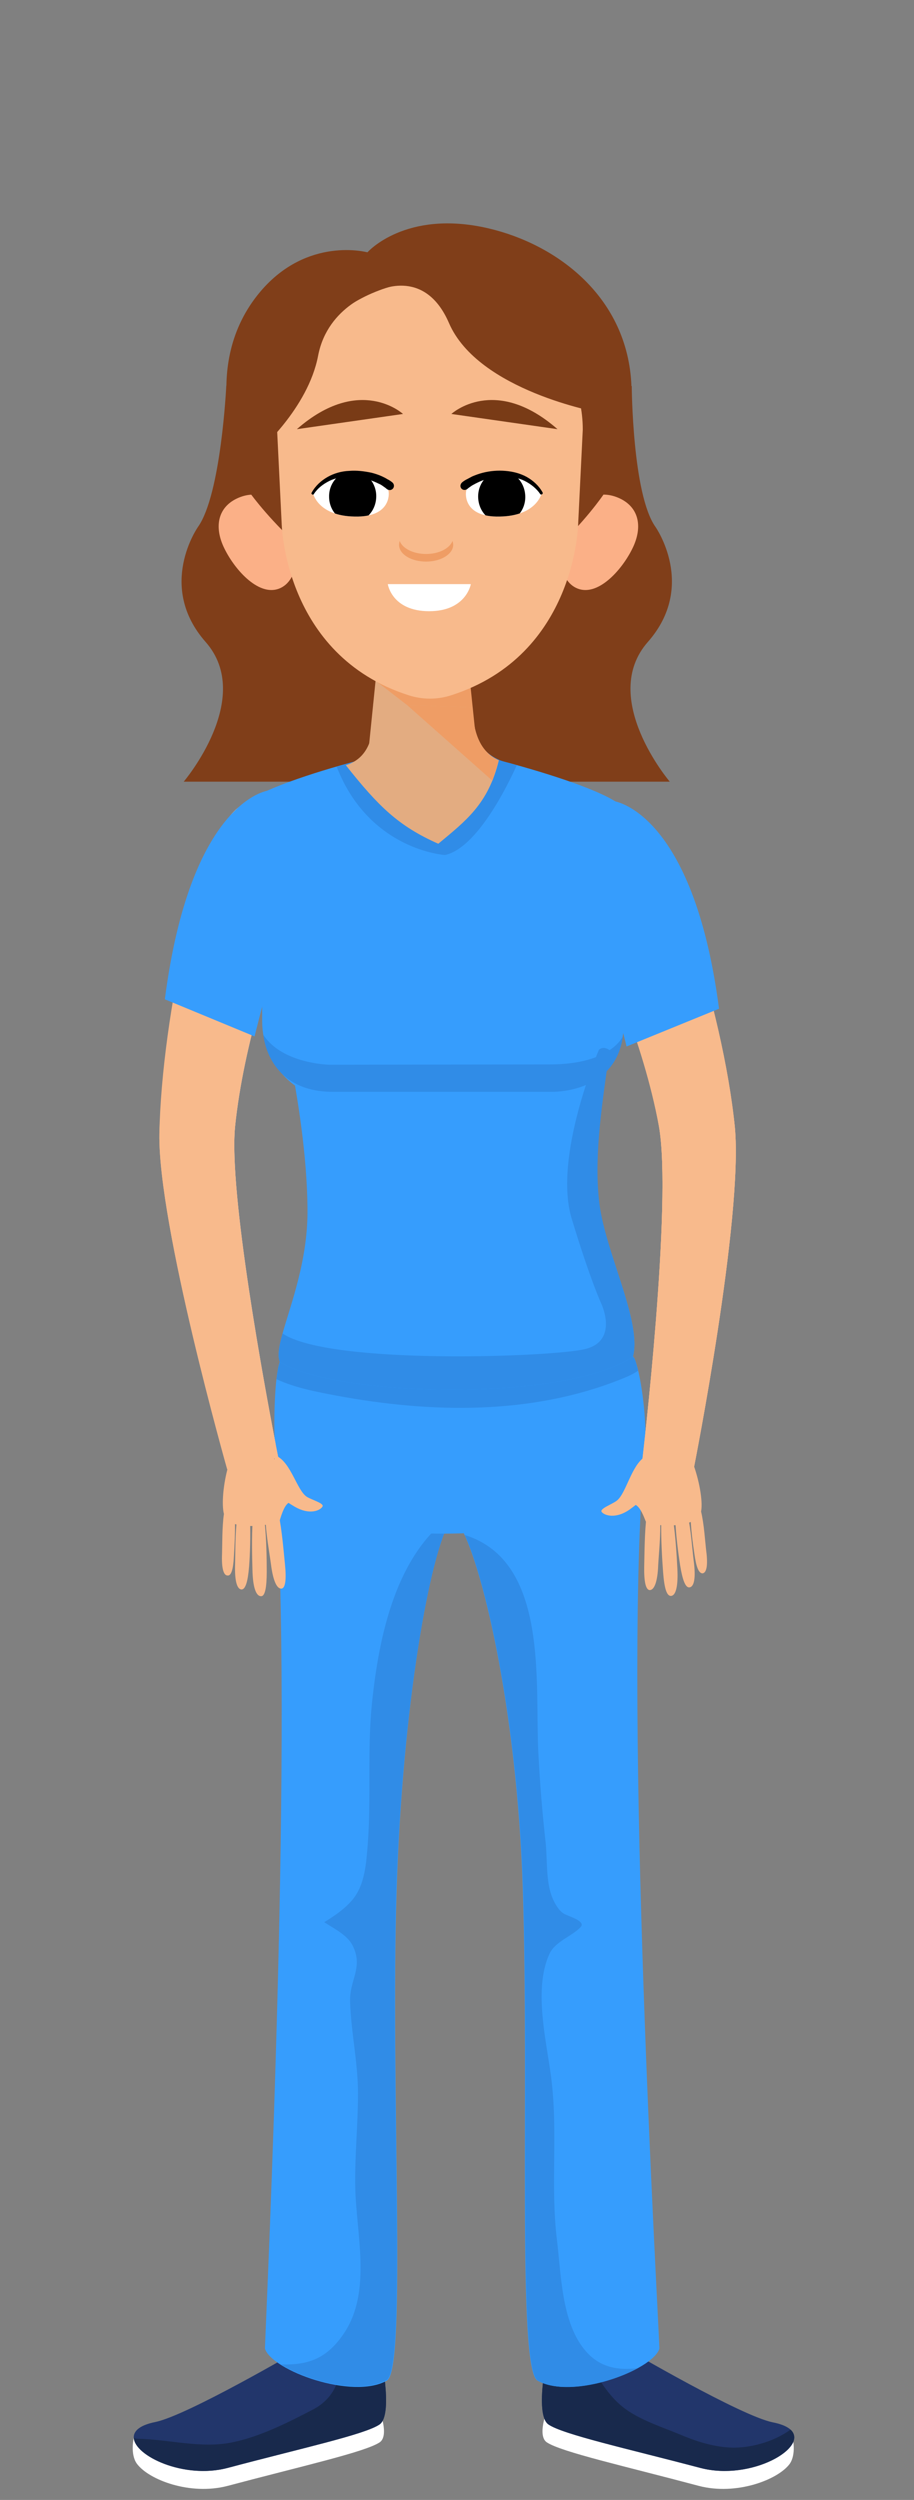 <?xml version="1.0" encoding="utf-8"?>
<!-- Generator: Adobe Illustrator 25.0.0, SVG Export Plug-In . SVG Version: 6.00 Build 0)  -->
<svg version="1.1" id="Layer_1" xmlns="http://www.w3.org/2000/svg" xmlns:xlink="http://www.w3.org/1999/xlink" x="0px" y="0px"
	 viewBox="0 0 300.5 821.3" style="enable-background:new 0 0 300.5 821.3;" xml:space="preserve">
<rect x="0" y="0" width="300.5" height="821.3" fill="#808080" stroke="none"/>
<style type="text/css">
	.st0{fill:#F8BA8C;}
	.st1{fill:#FFFFFF;}
	.st2{fill:#22366B;}
	.st3{fill:#18294C;}
	.st4{fill:#369DFD;}
	.st5{fill:#308CE7;}
	.st6{fill:#803E19;}
	.st7{fill:#FBB087;}
	.st8{fill:none;}
	.st9{fill:#E3AC81;}
	.st10{fill:#EF9D65;}
	.st11{clip-path:url(#SVGID_2_);}
	.st12{clip-path:url(#SVGID_4_);}
	.st13{fill:#793B16;}
	.st14{fill:#EADBD5;}
</style>
<g id="BACKGROUND">
</g>
<g id="OBJECT">
	<path class="st0" d="M228.2,481.9l-17-2.4c0,0,10-84.7,5.4-109.7c-5.1-27.7-17.9-55.3-17.9-55.3s-6.9-55.1,6.3-49.7
		s32.8,66.9,36.6,105.5C244.4,400,228.2,481.9,228.2,481.9z"/>
	<g>
		<g>
			<g>
				<g>
					<path class="st1" d="M74.8,816.7c24.4-6.5,45.1-11.1,50-14.3c3.3-2.2-0.1-10.7-0.1-10.7L98.4,778L44,800.8c0,0-1.3,5.4,1,8.6
						C48.9,814.7,62.5,819.9,74.8,816.7z"/>
					<path class="st1" d="M229.8,816.7c-24.4-6.5-45.1-11.1-50-14.3c-3.3-2.2,0.1-10.7,0.1-10.7l26.3-13.7l54.4,22.9
						c0,0,1.3,5.4-1,8.6C255.7,814.7,242.1,819.9,229.8,816.7z"/>
					<path class="st2" d="M230.3,810.8c-24.4-6.5-45.2-11-50-14.3s0-24.9,0-24.9l26.4,0.5c0,0,36.7,21.5,47.3,23.7
						C273.1,799.5,250,815.9,230.3,810.8z"/>
					<path class="st3" d="M259.9,798.2c-5.4,4-13.4,6.2-19.8,5.9c-5.9-0.3-11.4-2.1-16.8-4.4c-5.6-2.3-12.3-4.5-17.3-8
						c-7.2-5.1-10.4-12.9-15.2-19.9l-10.5-0.2c0,0-4.8,21.5,0,24.9c4.8,3.3,25.6,7.9,50,14.3C247,815.2,266.2,804,259.9,798.2z"/>
					<path class="st4" d="M151.2,501.4c6.7,10.5,18.8,58.9,20.7,119.6c2.1,65.5-1.9,157.2,4.8,161.1c11.3,6.4,37.8-3.3,40.1-10.5
						c-0.5-13.9-11.7-207.7-5.3-288.7C174.1,461.1,136,477.4,151.2,501.4z"/>
					<path class="st5" d="M192.4,772.2c-7.8-9.2-7.9-25-9.3-36.4c-2.2-18.1,0.5-35.9-2-54.1c-1.6-11.8-5.7-28.6-0.4-39.9
						c1.9-4,7.4-5.7,10.2-8.7c1.9-2-4.3-3.6-5.5-4.4c-1.7-1-2.9-3.2-3.7-5c-2.3-5.4-1.7-12.5-2.3-18.3c-1.1-9.8-1.9-19.7-2.4-29.5
						c-1.2-22.8,3.6-63-24.2-71.6c6.9,14.8,17.4,60.5,19.2,116.7c2.1,65.5-1.9,157.2,4.8,161.1c8,4.6,23.7,1,32.9-4.1
						C203.3,778.8,197.2,777.9,192.4,772.2z"/>
					<path class="st2" d="M74.8,810.8c24.4-6.5,45.2-11,50-14.3s0-24.9,0-24.9L98.4,772c0,0-36.7,21.5-47.3,23.7
						C32,799.5,55.2,815.9,74.8,810.8z"/>
					<path class="st3" d="M124.8,771.6l-14,0.3c2.4,7.1,0.2,15.5-7.9,19.7c-8.2,4.3-17.6,9-26.6,10.8c-10.1,2.1-20.8-1-31-1.2
						c-0.5,0-0.9-0.1-1.3-0.3c0.2,5.9,16.4,13.7,30.8,9.9c24.4-6.5,45.2-11,50-14.3C129.6,793.1,124.8,771.6,124.8,771.6z"/>
					<path class="st4" d="M148.1,499.5c-6.7,10.5-15.8,60.8-17.7,121.5c-2.1,65.5,3.5,157.2-3.2,161.1c-11.3,6.4-37.8-3.3-40.1-10.5
						c0.5-14.3,9.7-207.4,3.2-288.8C127.8,461,163.3,475.6,148.1,499.5z"/>
					<path class="st5" d="M148.1,499.5c0.5-0.8,0.9-1.5,1.3-2.3c-19.2,13-24.8,40.2-27.1,62.3c-1.6,15.6-0.2,31-1.4,46.5
						c-0.5,6.1-0.9,13.2-5,18.1c-2.6,3.1-5.9,5.3-9.3,7.4c3.5,2.3,7.8,4.3,9.5,8c3.3,7-1.2,11-1,18c0.3,10.1,2.6,20.1,2.6,30.3
						c0,10.3-1.1,20.5-0.9,30.8c0.3,15.1,5.4,33.8-3.4,47.5c-6,9.2-12.5,10.9-21,10.7c8.9,5.6,26.2,10,34.7,5.1
						c6.7-3.8,1.1-95.6,3.2-161.1C132.3,560.3,141.4,510.1,148.1,499.5z"/>
					<path class="st4" d="M211.6,482.9c-3.2,26.1-117,27.9-120.2,4.9c-1.5-10.9-1.5-26-0.5-34.8c0.3-2.4,0.6-4.3,1.1-5.6
						c2-6,112.9-18.2,116.1-1.7c0.4,0,1,1.7,1.7,4.5C211.4,457,213.2,470.4,211.6,482.9z"/>
					<path class="st5" d="M209.8,450.3c-1.7,1.2-3.6,2-5.6,2.8c-29.4,11.8-62.5,11.2-93.6,5.4c-6.3-1.2-13.5-2.5-19.7-5.4
						c0.3-2.4,0.6-4.3,1.1-5.6c2-6,112.9-18.2,116.1-1.7C208.5,445.7,209.1,447.4,209.8,450.3z"/>
					<g>
						<path class="st6" d="M74.4,126.7c0,0-1.7,35.7-9.3,46.4c0,0-13.7,19.4,2.5,37.8s-7.2,45.9-7.2,45.9H139V122.1L74.4,126.7z"/>
						<path class="st6" d="M207.7,126.8c0,0,0.2,35.6,7.8,46.3c0,0,13.7,19.4-2.5,37.8s7.2,45.9,7.2,45.9h-78.5V122.1L207.7,126.8z"
							/>
						<path class="st6" d="M203.4,137.9c0,34.8-28.2,62.9-62.9,62.9s-62.9-28.2-62.9-62.9c0-34.8,28.2-57.6,62.9-57.6
							S203.4,103.1,203.4,137.9z"/>
						<g>
							<g>
								<g>
									<path class="st7" d="M95.6,171.9c3.2,7.2,3,18.9-3.9,21.5s-15-6.7-18.3-14c-3.2-7.2-1.3-13.5,5.6-16.1
										C85.9,160.7,92.4,164.6,95.6,171.9z"/>
								</g>
							</g>
							<line class="st8" x1="81.1" y1="172" x2="92.6" y2="181.1"/>
						</g>
						<g>
							<g>
								<g>
									<path class="st7" d="M186.1,171.9c-3.2,7.2-3,18.9,3.9,21.5s15-6.7,18.3-14c3.2-7.2,1.3-13.5-5.6-16.1
										C195.8,160.7,189.3,164.6,186.1,171.9z"/>
								</g>
							</g>
							<line class="st8" x1="201.8" y1="172" x2="190.3" y2="181.1"/>
						</g>
						<path class="st6" d="M198.4,162.5c0,0-25.1,37-57,37s-58.8-37-58.8-37c0-30.6,26.9-74,58.8-74S198.4,131.8,198.4,162.5z"/>
						<g>
							<polygon class="st9" points="124.7,211.6 117.4,283.5 160.5,283.5 153.1,210.9 							"/>
							<polygon class="st10" points="123.7,223.8 157.2,249.7 153.6,214.9 							"/>
						</g>
						<g>
							<g>
								<path id="XMLID_15_" class="st0" d="M141.4,92.3L141.4,92.3c-26.7,0-50.3,23.4-50.3,48.9l1.5,30.6c0,0,0.6,43.4,41.7,56.6
									c4.6,1.5,9.5,1.5,14.1,0c41.2-13.2,41.7-56.6,41.7-56.6l1.5-30.6C191.7,115.7,168.1,92.3,141.4,92.3z"/>
							</g>
						</g>
						<g>
							<g>
								<g>
									<g>
										<path id="XMLID_14_" class="st1" d="M153.2,161.8c0,0,0.1-6.5,12.5-5.6c11.1,0.8,12.4,5.8,12.4,5.8s-1.6,7.5-13.8,7.7
											C152.1,170,153.2,161.8,153.2,161.8z"/>
									</g>
									<g>
										<g>
											<defs>
												<path id="SVGID_1_" d="M153.2,161.8c0,0,0.1-6.5,12.5-5.6c11.1,0.8,12.4,5.8,12.4,5.8s-1.6,7.5-13.8,7.7
													C152.1,170,153.2,161.8,153.2,161.8z"/>
											</defs>
											<clipPath id="SVGID_2_">
												<use xlink:href="#SVGID_1_"  style="overflow:visible;"/>
											</clipPath>
											<path class="st11" d="M172.7,163.3c0,4.6-3.5,8.4-7.8,8.3c-4.3,0-7.7-3.8-7.7-8.5c0-4.6,3.5-8.4,7.8-8.3
												C169.3,154.8,172.7,158.6,172.7,163.3z"/>
										</g>
									</g>
								</g>
								<g>
									<path d="M151.9,158.5c0.6-0.5,1.1-0.8,1.7-1.1c0.6-0.3,1.1-0.6,1.7-0.9c1.2-0.5,2.3-0.9,3.5-1.2c2.4-0.6,4.9-0.8,7.3-0.6
										c2.5,0.2,4.9,0.8,7.1,2c2.1,1.2,4,2.9,5.2,5.1c0.1,0.2,0,0.5-0.2,0.6s-0.5,0.1-0.6-0.1l0,0c-1.2-1.8-3.1-3.3-5.1-4.3
										s-4.3-1.4-6.5-1.4s-4.5,0.4-6.6,1c-1.1,0.3-2.1,0.8-3.1,1.3c-0.5,0.3-1,0.5-1.4,0.8s-0.9,0.6-1.2,0.9l0,0
										c-0.6,0.5-1.5,0.5-2-0.1S151.3,159.1,151.9,158.5C151.9,158.6,151.9,158.5,151.9,158.5z"/>
								</g>
							</g>
							<g>
								<g>
									<g>
										<path id="XMLID_13_" class="st1" d="M127.8,161.8c0,0-0.1-6.5-12.5-5.6c-11.1,0.8-12.4,5.8-12.4,5.8s1.5,7.5,13.7,7.7
											C128.8,170,127.8,161.8,127.8,161.8z"/>
									</g>
									<g>
										<g>
											<defs>
												<path id="SVGID_3_" d="M127.8,161.8c0,0-0.1-6.5-12.5-5.6c-11.1,0.8-12.4,5.8-12.4,5.8s1.5,7.5,13.7,7.7
													C128.8,170,127.8,161.8,127.8,161.8z"/>
											</defs>
											<clipPath id="SVGID_4_">
												<use xlink:href="#SVGID_3_"  style="overflow:visible;"/>
											</clipPath>
											<path class="st12" d="M108.2,163.2c0,4.6,3.5,8.4,7.8,8.3c4.3,0,7.7-3.8,7.7-8.5c0-4.6-3.5-8.4-7.8-8.3
												C111.6,154.8,108.1,158.6,108.2,163.2z"/>
										</g>
									</g>
								</g>
								<g>
									<path d="M127.1,160.6c-0.3-0.3-0.8-0.6-1.2-0.9c-0.4-0.3-0.9-0.6-1.4-0.8c-1-0.5-2-0.9-3.1-1.3c-2.1-0.7-4.4-1-6.6-1
										s-4.5,0.4-6.5,1.4s-3.9,2.4-5.1,4.3l0,0c-0.1,0.2-0.4,0.3-0.6,0.1c-0.2-0.1-0.3-0.4-0.1-0.6c1.2-2.2,3.1-3.9,5.2-5.1
										c2.1-1.2,4.6-1.9,7.1-2c2.5-0.2,4.9,0.1,7.3,0.6c1.2,0.3,2.4,0.7,3.5,1.2c0.6,0.3,1.1,0.5,1.7,0.9c0.6,0.3,1.1,0.6,1.7,1.1
										c0.6,0.5,0.7,1.4,0.2,2S127.8,161.2,127.1,160.6C127.2,160.7,127.1,160.7,127.1,160.6L127.1,160.6z"/>
								</g>
							</g>
							<path class="st13" d="M148.4,136c0,0,14.2-13.1,34.9,5L148.4,136z"/>
							<path class="st13" d="M132.5,136c0,0-14.2-13.1-34.9,5L132.5,136z"/>
							<path class="st1" d="M127.5,191.9h27.3c0,0-1.5,8.9-13.7,8.9C128.8,200.8,127.5,191.9,127.5,191.9z"/>
						</g>
						<path class="st6" d="M123.7,95.8c0,0-15.9,4.5-19.1,21c-3.3,17.5-19.9,31.7-19.9,31.7s7.1-41.9,7.8-43.2
							C93.3,104,123.7,95.8,123.7,95.8z"/>
						<path class="st6" d="M123.7,95.8c0,0,15.7-8.6,23.9,10.3c9.6,22.3,49.3,29.4,49.3,29.4S202,109,176.1,98
							C150.3,86.9,139.5,86.6,123.7,95.8z"/>
						<path class="st6" d="M120.8,82.9c0,0,12.5-14.2,39.7-7.9c22.8,5.3,45.9,22.7,47.1,51.7l-10.3,9.4L157.2,95L120.8,82.9z"/>
						<path class="st6" d="M120.8,82.9c0,0-19.7-5.4-35.2,12.9C65,120.2,79.2,152,79.2,152l25.1-45.5L120.8,82.9z"/>
					</g>
					<path class="st4" d="M208.1,445.7c-22.4,15.1-98,13.3-116.1,1.7c-0.8-1.9-0.3-5,0.9-9.3c2.6-9.4,8.4-24.1,8.2-41
						c-0.3-34.8-12-76.2-12-76.2s6.4,2.6-0.2-0.6c0-0.1-0.1-0.2-0.1-0.3c-0.1-0.2-0.1-0.4-0.2-0.6c0,0,0,0,0-0.1l0,0
						c0-0.1-0.1-0.2-0.1-0.3c-0.2-0.8-0.5-1.7-0.9-2.8c-0.2-0.7-0.4-1.4-0.6-2.1c-0.1-0.2-0.1-0.4-0.2-0.6c-0.1-0.4-0.3-0.8-0.4-1.3
						c0,0,0,0,0-0.1l0,0c-1.7-5.6-3.4-11.7-4.8-17.5c-0.2-0.9-0.5-1.9-0.7-2.8c0-0.1,0-0.1,0-0.2c-2.6-10.1-5.1-23.9-3-25.7
						c0.3-0.4,0.8-0.8,1.3-1.2l0,0c6-5.2,24.6-11.1,37.3-14.5l0,0c6.9-1.9,21.1-5.3,24.9-6c0,0,12.1,2.7,25,6.2l0,0
						c13.5,3.6,32.1,9.5,37.6,14.1l0,0c0.6,0.5,1.1,1,1.4,1.5c1.2,1.8,0.7,9.3-0.3,20.4c-1.1,12.2-2.2,24.5-2.6,36.9
						c0,0.2,0,0.3,0,0.4c-0.3,6.9-1.2,14.1-2.2,21.4c-2.2,16.5-5.1,33.5-3.5,48.9C198.4,410.4,211.2,433.9,208.1,445.7z"/>
					<path class="st4" d="M179.2,361.6h-67c-14.3,0-26-11.7-26-26v-4.4c0-14.3,11.7-26,26-26h67c14.3,0,20.2,0.5,20.2,14.8l5.8,15.5
						C205.2,349.9,193.5,361.6,179.2,361.6z"/>
					<path class="st5" d="M208.1,445.7c-22.4,15.1-98,13.3-116.1,1.7c-0.8-1.9-0.3-5,0.9-9.3c15.6,10.5,89.3,7.7,99.5,5.1
						c11.1-2.7,5.3-14.9,5.3-14.9s-3.5-7.4-9.7-27.8c-6.3-20.4,8.9-55.6,8.9-55.6c1-0.9,2.2-0.8,3.5,0.1
						c-2.2,16.5-5.1,33.5-3.5,48.9C198.4,410.4,211.2,433.9,208.1,445.7z"/>
					<path class="st5" d="M169.9,251.4c-2.7,6-12.9,27.2-23.6,29.5c0,0-24.9-1.5-35.6-29c2-0.6,3.9-1.1,5.8-1.6l0,0
						c0.2-0.1,0.4-0.2,0.6-0.3c0.1-0.1,0.3-0.2,0.4-0.3c1.3-0.9,3.3-2.5,5.4-5.4c0.1-0.2,0.2-0.3,0.3-0.5c0.2-0.3,0.4-0.6,0.6-1
						c0.1-0.2,0.2-0.4,0.3-0.6c0.5-1,0.9-2,1.2-3.2c2.1-0.1,4.6-0.2,7.2-0.3l0,0c7.4-0.2,16.2,0,23.4,1.1c0.7,2.3,1.5,3.9,2.6,5.5
						c2.3,3.3,6.3,4.7,7.4,5c0.2,0.1,0.3,0.1,0.3,0.1l0,0C167.6,250.7,168.7,251,169.9,251.4z"/>
					<path class="st14" d="M78.6,338.2c-2.2,8.2-5.1,17.6-9.9,24.7c-1.4,2-2.9,4.9-5.2,6c-4.9,2.5-3.1,5.5,0,8.6
						c13,12.9,6.9,31.4,10.3,47.8c2,9.6,4.4,19.2,6.7,28.6c2,7.7,5.6,14.2,10.1,20.4c-3.4-17.8-15.5-82.6-13.3-104.3
						c2.9-28,13.3-56.6,13.3-56.6s0-4.4-0.3-10.6c-1.2,2.9-2.5,5.8-3.6,8.7C83.3,320.3,81,329.2,78.6,338.2z"/>
				</g>
			</g>
			<path class="st0" d="M228.2,481.9l-17-2.4c0,0,10-84.7,5.4-109.7c-5.1-27.7-17.9-55.3-17.9-55.3s-6.9-55.1,6.3-49.7
				s32.8,66.9,36.6,105.5C244.4,400,228.2,481.9,228.2,481.9z"/>
			<path class="st0" d="M74.7,482.7l16.8-3.8c0,0-16.8-83.6-14.2-108.9c2.9-28,13.3-56.6,13.3-56.6s1.3-55.2-11.3-48.7
				c-12.7,6.5-26.2,69.1-26.9,107.8C51.9,402.4,74.7,482.7,74.7,482.7z"/>
		</g>
	</g>
	<path class="st4" d="M87.9,259.8c0,0-25.3,3.4-33.7,68.5l29.5,12.2c0,0,8.4-34.6,12.5-37.6C100.4,299.9,91.5,258.6,87.9,259.8z"/>
	<path class="st4" d="M201.8,263.2c0,0,26.1,3.1,34.6,68.2L206,343.8c0,0-8.4-34.6-12.5-37.6C189.4,303.3,198.3,262,201.8,263.2z"/>
	<path class="st0" d="M74.7,482.7l16.8-3.8c0,0-16.8-83.6-14.2-108.9c2.9-28-24.2-36.3-24.9,2.5C51.9,402.4,74.7,482.7,74.7,482.7z"
		/>
	<g>
		<path class="st0" d="M230.4,497c1.6-5.7-4.1-27.2-11.2-26.3c-4,0.5-10.4,16.1-10.2,23.7c1.6,0.9,2.7,3.9,3.3,5.4
			C213,501.4,228.8,502.7,230.4,497z"/>
		<path class="st0" d="M218,516.4c-0.3-4.1-0.7-10.6-0.6-16.3c1.3-0.1,2.6-0.4,3.9-0.8c0.8,5.3,1.2,12,1.4,16c0.3,5.8-0.5,8.8-2,9
			C219.2,524.5,218.4,521.8,218,516.4z"/>
		<path class="st0" d="M223.6,514.2c-0.6-3.9-1.4-9.9-1.6-15.3c1.3-0.1,2.9-0.6,4.1-1.1c1.1,4.9,1.5,11.4,2,15.2
			c0.7,5.5,0.1,8.3-1.4,8.5C225.4,521.7,224.4,519.2,223.6,514.2z"/>
		<path class="st0" d="M228.3,510.5c-0.5-3.3-1.2-8.5-1.3-13c1.1-0.1,2.5-0.5,3.5-0.9c1,4.2,1.3,9.7,1.7,13c0.6,4.7,0.1,7.1-1.2,7.3
			C229.7,516.9,228.9,514.8,228.3,510.5z"/>
		<path class="st0" d="M211.8,514.6c0.1-3.9,0.1-11.4,0.8-16.7c1.3,0.1,3.2,1.3,4.4,1c0.3,5-0.4,11.5-0.6,15.3
			c-0.2,5.5-1.3,8.2-2.8,8.2C212.3,522.3,211.7,519.6,211.8,514.6z"/>
		<path class="st0" d="M202.8,493c3.1-2.4,4.8-11.8,9.4-14.5c0.7,1.1,5.2,7.3,6.1,8.1c-3.8,3.3-8.3,7.2-11.4,9.4
			c-4.5,3.1-8.2,1.9-9.1,0.7C197.1,495.6,201.3,494.2,202.8,493z"/>
	</g>
	<g>
		<path class="st0" d="M73.8,498c-2-5.5,1.7-26.7,9-27.1c4-0.2,11.7,15.3,12.1,22.8c-1.5,1-2.4,4.1-2.9,5.7
			C91.4,500.9,75.8,503.5,73.8,498z"/>
		<path class="st0" d="M87.7,516.3c0-4.1-0.1-10.7-0.7-16.3c-1.3,0-2.6-0.1-3.9-0.5c-0.4,5.3-0.2,12-0.1,16.1
			c0.1,5.9,1.2,8.8,2.8,8.8C87.1,524.5,87.7,521.7,87.7,516.3z"/>
		<path class="st0" d="M81.9,514.6c0.3-3.9,0.5-10,0.3-15.3c-1.3,0-3-0.4-4.2-0.8c-0.7,5-0.6,11.5-0.7,15.3
			c-0.2,5.5,0.6,8.3,2.1,8.4C80.7,522.2,81.5,519.6,81.9,514.6z"/>
		<path class="st0" d="M76.9,511.3c0.2-3.3,0.5-8.5,0.3-13.1c-1.1,0-2.5-0.3-3.6-0.7c-0.6,4.3-0.5,9.8-0.6,13
			c-0.2,4.7,0.5,7.1,1.8,7.1C76,517.8,76.7,515.6,76.9,511.3z"/>
		<path class="st0" d="M93.7,514c-0.4-3.9-1-11.4-2.1-16.6c-1.3,0.2-3.1,1.5-4.3,1.4c0.1,5,1.3,11.4,1.8,15.2c0.7,5.5,2,8.1,3.5,7.9
			C93.8,521.7,94.2,519,93.7,514z"/>
		<path class="st0" d="M100.8,491.7c-3.2-2.2-5.1-11.1-9.9-13.4c-0.6,1.2-5.2,7.4-6.1,8.3c4.1,3,8.8,6.5,12.1,8.4
			c4.8,2.8,8.3,1.3,9.1,0C106.8,493.9,102.5,492.8,100.8,491.7z"/>
	</g>
	<path class="st0" d="M228.2,481.9l-17-2.4c0,0,10-84.7,5.4-109.7c-5.1-27.7,21.2-38.1,25,0.4C244.4,400,228.2,481.9,228.2,481.9z"
		/>
	<path class="st9" d="M122.7,231.2c1,12.8-2.9,18.3-9,20.2c10.7,13.5,17.3,20,30.4,25.8c9-7.5,16.4-13,19.9-27.4
		c-6.3-2.8-8.4-9.3-8.7-17.4L122.7,231.2z"/>
	<path class="st10" d="M133.8,231.6l28.1,24.9l2.1-6.7c-6.3-2.8-8.4-9.3-8.7-17.4L133.8,231.6z"/>
	<path class="st5" d="M86.6,340c0,0,1.3,18.7,22.8,18.7c18.3,0,71.6,0,71.6,0s21.2,0.9,23.8-18.3c0,0-3.8,9.3-24.1,9.3
		c-16.8,0-72.3,0.1-72.3,0.1S92.9,349.6,86.6,340z"/>
	<path class="st10" d="M140.1,182c-4.2,0-7.8-1.8-8.7-4.3c-0.1,0.4-0.2,0.8-0.2,1.3c0,3.1,4,5.5,8.9,5.5s8.9-2.5,8.9-5.5
		c0-0.4-0.1-0.9-0.2-1.3C147.8,180.2,144.3,182,140.1,182z"/>
</g>
</svg>
